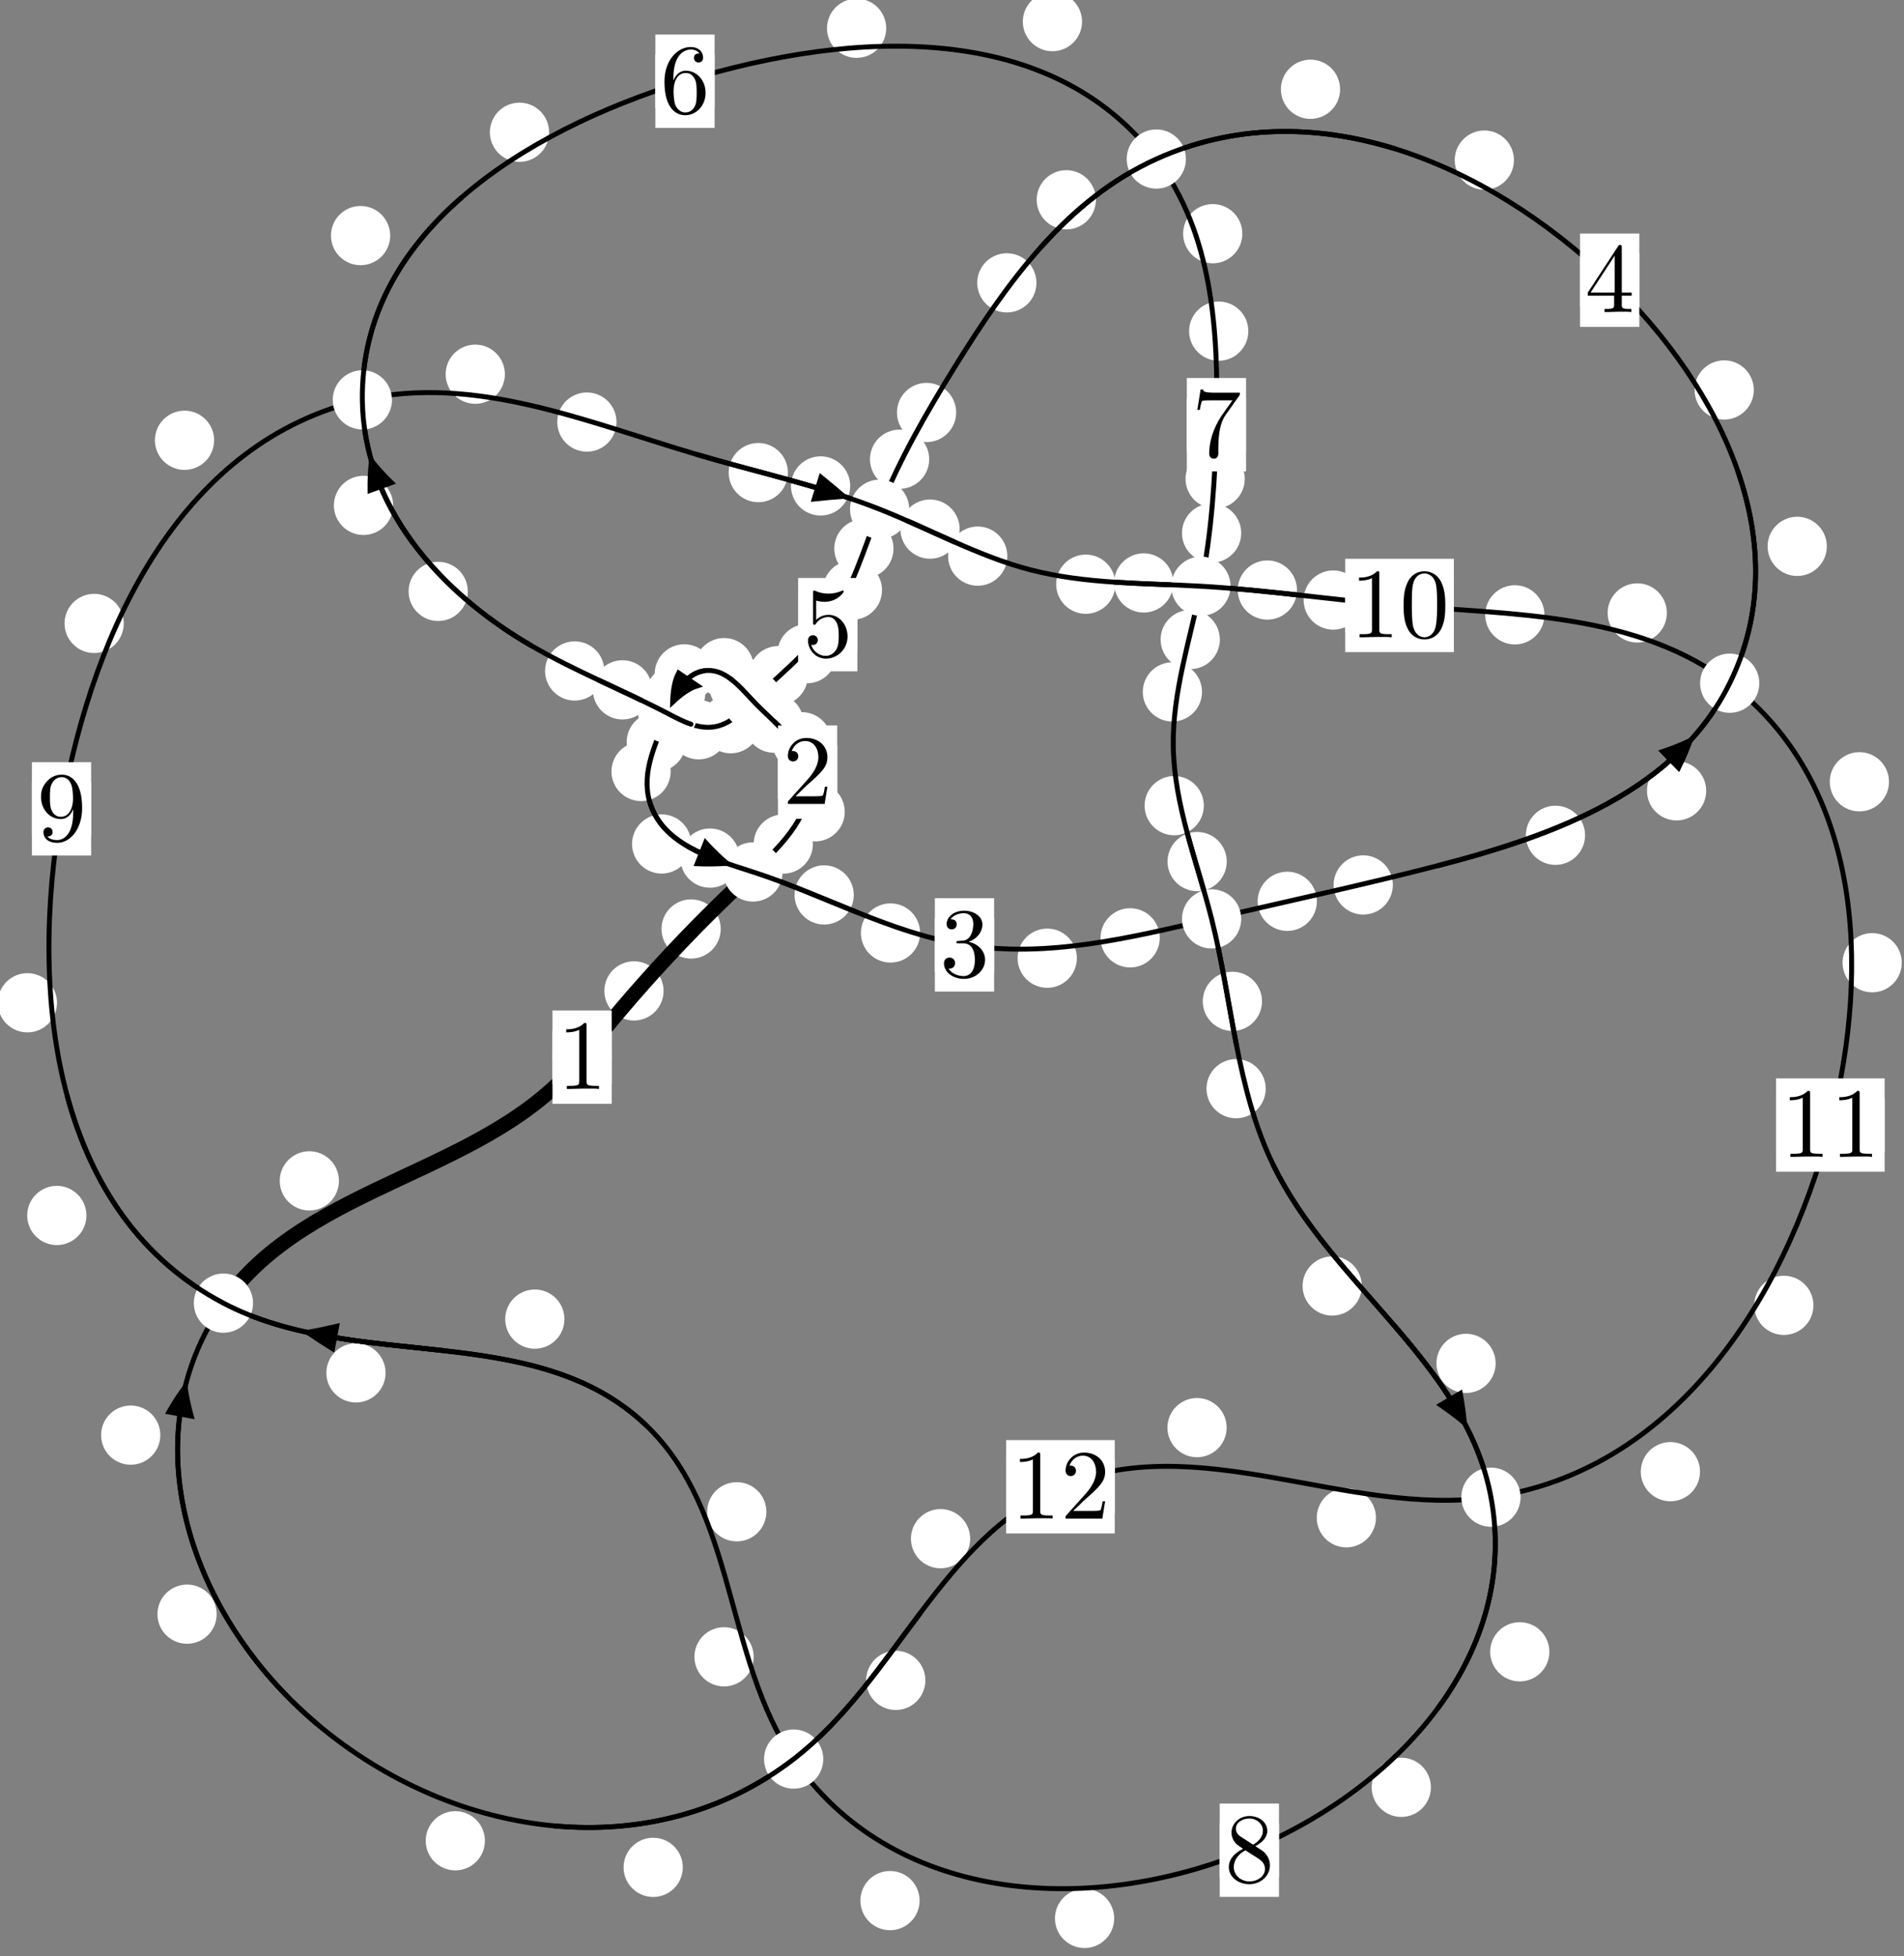 <?xml version="1.0"?>
<!-- Created by MetaPost 1.999 on 2021.07.06:0017 -->
<svg version="1.1" xmlns="http://www.w3.org/2000/svg" xmlns:xlink="http://www.w3.org/1999/xlink" width="192.173" height="197.401" viewBox="0 0 192.173 197.401">
<rect x="0" y="0" width="192.173" height="197.401" fill="#808080" stroke="none"/>
<!-- Original BoundingBox: -76.224594 -108.595947 115.948547 88.805145 -->
  <defs>
    <g transform="scale(0.01,0.01)" id="GLYPHcmr10_48">
      <path style="fill-rule: evenodd;" d="M460 -320C460 -400,455 -480,420 -554C374 -650,292 -666,250 -666C190 -666,117 -640,76 -547C44 -478,39 -400,39 -320C39 -245,43 -155,84 -79C127 2,200 22,249 22C303 22,379 1,423 -94C455 -163,460 -241,460 -320M249 -0C210 -0,151 -25,133 -121C122 -181,122 -273,122 -332C122 -396,122 -462,130 -516C149 -635,224 -644,249 -644C282 -644,348 -626,367 -527C377 -471,377 -395,377 -332C377 -257,377 -189,366 -125C351 -30,294 -0,249 -0"></path>
    </g>
    <g transform="scale(0.01,0.01)" id="GLYPHcmr10_49">
      <path style="fill-rule: evenodd;" d="M294 -640C294 -664,294 -666,271 -666C209 -602,121 -602,89 -602L89 -571C109 -571,168 -571,220 -597L220 -79C220 -43,217 -31,127 -31L95 -31L95 -0L257 -0L130 -3L217 -3L257 -3L297 -3L384 -3L419 -0L419 -31L387 -31C297 -31,294 -42,294 -79"></path>
    </g>
    <g transform="scale(0.01,0.01)" id="GLYPHcmr10_50">
      <path style="fill-rule: evenodd;" d="M127 -77L233 -180C389 -318,449 -372,449 -472C449 -586,359 -666,237 -666C124 -666,50 -574,50 -485C50 -429,100 -429,103 -429C120 -429,155 -441,155 -482C155 -508,137 -534,102 -534C94 -534,92 -534,89 -533C112 -598,166 -635,224 -635C315 -635,358 -554,358 -472C358 -392,308 -313,253 -251L61 -37C50 -26,50 -24,50 -0L421 -0L449 -174L424 -174C419 -144,412 -100,402 -85C395 -77,329 -77,307 -77"></path>
    </g>
    <g transform="scale(0.01,0.01)" id="GLYPHcmr10_51">
      <path style="fill-rule: evenodd;" d="M290 -352C372 -379,430 -449,430 -528C430 -610,342 -666,246 -666C145 -666,69 -606,69 -530C69 -497,91 -478,120 -478C151 -478,171 -500,171 -529C171 -579,124 -579,109 -579C140 -628,206 -641,242 -641C283 -641,338 -619,338 -529C338 -517,336 -459,310 -415C280 -367,246 -364,221 -363C213 -362,189 -360,182 -360C174 -359,167 -358,167 -348C167 -337,174 -337,191 -337L235 -337C317 -337,354 -269,354 -171C354 -35,285 -6,241 -6C198 -6,123 -23,88 -82C123 -77,154 -99,154 -137C154 -173,127 -193,98 -193C74 -193,42 -179,42 -135C42 -44,135 22,244 22C366 22,457 -69,457 -171C457 -253,394 -331,290 -352"></path>
    </g>
    <g transform="scale(0.01,0.01)" id="GLYPHcmr10_52">
      <path style="fill-rule: evenodd;" d="M294 -165L294 -78C294 -42,292 -31,218 -31L197 -31L197 -0L332 -0L238 -3L290 -3L332 -3L374 -3L427 -3L468 -0L468 -31L447 -31C373 -31,371 -42,371 -78L371 -165L471 -165L471 -196L371 -196L371 -651C371 -671,371 -677,355 -677C346 -677,343 -677,335 -665L28 -196L28 -165M300 -196L56 -196L300 -569"></path>
    </g>
    <g transform="scale(0.01,0.01)" id="GLYPHcmr10_53">
      <path style="fill-rule: evenodd;" d="M449 -201C449 -320,367 -420,259 -420C211 -420,168 -404,132 -369L132 -564C152 -558,185 -551,217 -551C340 -551,410 -642,410 -655C410 -661,407 -666,400 -666C399 -666,397 -666,392 -663C372 -654,323 -634,256 -634C216 -634,170 -641,123 -662C115 -665,113 -665,111 -665C101 -665,101 -657,101 -641L101 -345C101 -327,101 -319,115 -319C122 -319,124 -322,128 -328C139 -344,176 -398,257 -398C309 -398,334 -352,342 -334C358 -297,360 -258,360 -208C360 -173,360 -113,336 -71C312 -32,275 -6,229 -6C156 -6,99 -59,82 -118C85 -117,88 -116,99 -116C132 -116,149 -141,149 -165C149 -189,132 -214,99 -214C85 -214,50 -207,50 -161C50 -75,119 22,231 22C347 22,449 -74,449 -201"></path>
    </g>
    <g transform="scale(0.01,0.01)" id="GLYPHcmr10_54">
      <path style="fill-rule: evenodd;" d="M132 -328L132 -352C132 -605,256 -641,307 -641C331 -641,373 -635,395 -601C380 -601,340 -601,340 -556C340 -525,364 -510,386 -510C402 -510,432 -519,432 -558C432 -618,388 -666,305 -666C177 -666,42 -537,42 -316C42 -49,158 22,251 22C362 22,457 -72,457 -204C457 -331,368 -427,257 -427C189 -427,152 -376,132 -328M251 -6C188 -6,158 -66,152 -81C134 -128,134 -208,134 -226C134 -304,166 -404,256 -404C272 -404,318 -404,349 -342C367 -305,367 -254,367 -205C367 -157,367 -107,350 -71C320 -11,274 -6,251 -6"></path>
    </g>
    <g transform="scale(0.01,0.01)" id="GLYPHcmr10_55">
      <path style="fill-rule: evenodd;" d="M476 -609C485 -621,485 -623,485 -644L242 -644C120 -644,118 -657,114 -676L89 -676L56 -470L81 -470C84 -486,93 -549,106 -561C113 -567,191 -567,204 -567L411 -567C400 -551,321 -442,299 -409C209 -274,176 -135,176 -33C176 -23,176 22,222 22C268 22,268 -23,268 -33L268 -84C268 -139,271 -194,279 -248C283 -271,297 -357,341 -419"></path>
    </g>
    <g transform="scale(0.01,0.01)" id="GLYPHcmr10_56">
      <path style="fill-rule: evenodd;" d="M163 -457C117 -487,113 -521,113 -538C113 -599,178 -641,249 -641C322 -641,386 -589,386 -517C386 -460,347 -412,287 -377M309 -362C381 -399,430 -451,430 -517C430 -609,341 -666,250 -666C150 -666,69 -592,69 -499C69 -481,71 -436,113 -389C124 -377,161 -352,186 -335C128 -306,42 -250,42 -151C42 -45,144 22,249 22C362 22,457 -61,457 -168C457 -204,446 -249,408 -291C389 -312,373 -322,309 -362M209 -320L332 -242C360 -223,407 -193,407 -132C407 -58,332 -6,250 -6C164 -6,92 -68,92 -151C92 -209,124 -273,209 -320"></path>
    </g>
    <g transform="scale(0.01,0.01)" id="GLYPHcmr10_57">
      <path style="fill-rule: evenodd;" d="M367 -318L367 -286C367 -52,263 -6,205 -6C188 -6,134 -8,107 -42C151 -42,159 -71,159 -88C159 -119,135 -134,113 -134C97 -134,67 -125,67 -86C67 -19,121 22,206 22C335 22,457 -114,457 -329C457 -598,342 -666,253 -666C198 -666,149 -648,106 -603C65 -558,42 -516,42 -441C42 -316,130 -218,242 -218C303 -218,344 -260,367 -318M243 -241C227 -241,181 -241,150 -304C132 -341,132 -391,132 -440C132 -494,132 -541,153 -578C180 -628,218 -641,253 -641C299 -641,332 -607,349 -562C361 -530,365 -467,365 -421C365 -338,331 -241,243 -241"></path>
    </g>
  </defs>
  <path d="M66.976 100.002C66.976 99.209,66.661 98.449,66.1 97.889C65.54 97.328,64.78 97.013,63.987 97.013C63.194 97.013,62.434 97.328,61.874 97.889C61.313 98.449,60.998 99.209,60.998 100.002C60.998 100.795,61.313 101.555,61.874 102.115C62.434 102.676,63.194 102.991,63.987 102.991C64.78 102.991,65.54 102.676,66.1 102.115C66.661 101.555,66.976 100.795,66.976 100.002Z" style="fill: rgb(100%,100%,100%);stroke: none;"></path>
  <path d="M61.742 106.688C61.742 105.895,61.427 105.135,60.867 104.575C60.306 104.014,59.546 103.699,58.754 103.699C57.961 103.699,57.201 104.014,56.64 104.575C56.08 105.135,55.765 105.895,55.765 106.688C55.765 107.481,56.08 108.241,56.64 108.801C57.201 109.362,57.961 109.677,58.754 109.677C59.546 109.677,60.306 109.362,60.867 108.801C61.427 108.241,61.742 107.481,61.742 106.688Z" style="fill: rgb(100%,100%,100%);stroke: none;"></path>
  <path d="M82.047 85.183C82.047 84.39,81.732 83.63,81.172 83.069C80.611 82.509,79.851 82.194,79.059 82.194C78.266 82.194,77.506 82.509,76.945 83.069C76.385 83.63,76.07 84.39,76.07 85.183C76.07 85.975,76.385 86.736,76.945 87.296C77.506 87.857,78.266 88.171,79.059 88.171C79.851 88.171,80.611 87.857,81.172 87.296C81.732 86.736,82.047 85.975,82.047 85.183Z" style="fill: rgb(100%,100%,100%);stroke: none;"></path>
  <path d="M72.744 93.752C72.744 92.96,72.429 92.199,71.868 91.639C71.308 91.079,70.548 90.764,69.755 90.764C68.962 90.764,68.202 91.079,67.642 91.639C67.081 92.199,66.766 92.96,66.766 93.752C66.766 94.545,67.081 95.305,67.642 95.866C68.202 96.426,68.962 96.741,69.755 96.741C70.548 96.741,71.308 96.426,71.868 95.866C72.429 95.305,72.744 94.545,72.744 93.752Z" style="fill: rgb(100%,100%,100%);stroke: none;"></path>
  <path d="M83.918 74.858C83.918 74.065,83.603 73.305,83.043 72.744C82.482 72.184,81.722 71.869,80.929 71.869C80.137 71.869,79.377 72.184,78.816 72.744C78.256 73.305,77.941 74.065,77.941 74.858C77.941 75.65,78.256 76.411,78.816 76.971C79.377 77.532,80.137 77.846,80.929 77.846C81.722 77.846,82.482 77.532,83.043 76.971C83.603 76.411,83.918 75.65,83.918 74.858Z" style="fill: rgb(100%,100%,100%);stroke: none;"></path>
  <path d="M85.261 81.927C85.261 81.134,84.946 80.374,84.386 79.814C83.825 79.253,83.065 78.938,82.272 78.938C81.48 78.938,80.72 79.253,80.159 79.814C79.599 80.374,79.284 81.134,79.284 81.927C79.284 82.72,79.599 83.48,80.159 84.04C80.72 84.601,81.48 84.916,82.272 84.916C83.065 84.916,83.825 84.601,84.386 84.04C84.946 83.48,85.261 82.72,85.261 81.927Z" style="fill: rgb(100%,100%,100%);stroke: none;"></path>
  <path d="M77.557 69.199C77.557 68.406,77.243 67.646,76.682 67.086C76.122 66.525,75.361 66.21,74.569 66.21C73.776 66.21,73.016 66.525,72.455 67.086C71.895 67.646,71.58 68.406,71.58 69.199C71.58 69.992,71.895 70.752,72.455 71.312C73.016 71.873,73.776 72.188,74.569 72.188C75.361 72.188,76.122 71.873,76.682 71.312C77.243 70.752,77.557 69.992,77.557 69.199Z" style="fill: rgb(100%,100%,100%);stroke: none;"></path>
  <path d="M81.11 72.98C81.11 72.187,80.795 71.427,80.235 70.867C79.674 70.306,78.914 69.991,78.122 69.991C77.329 69.991,76.569 70.306,76.008 70.867C75.448 71.427,75.133 72.187,75.133 72.98C75.133 73.773,75.448 74.533,76.008 75.093C76.569 75.654,77.329 75.969,78.122 75.969C78.914 75.969,79.674 75.654,80.235 75.093C80.795 74.533,81.11 73.773,81.11 72.98Z" style="fill: rgb(100%,100%,100%);stroke: none;"></path>
  <path d="M72.056 68.007C72.056 67.215,71.742 66.454,71.181 65.894C70.621 65.333,69.86 65.018,69.068 65.018C68.275 65.018,67.515 65.333,66.954 65.894C66.394 66.454,66.079 67.215,66.079 68.007C66.079 68.8,66.394 69.56,66.954 70.121C67.515 70.681,68.275 70.996,69.068 70.996C69.86 70.996,70.621 70.681,71.181 70.121C71.742 69.56,72.056 68.8,72.056 68.007Z" style="fill: rgb(100%,100%,100%);stroke: none;"></path>
  <path d="M76.075 67.379C76.075 66.586,75.76 65.826,75.2 65.266C74.639 64.705,73.879 64.39,73.087 64.39C72.294 64.39,71.534 64.705,70.973 65.266C70.413 65.826,70.098 66.586,70.098 67.379C70.098 68.172,70.413 68.932,70.973 69.492C71.534 70.053,72.294 70.368,73.087 70.368C73.879 70.368,74.639 70.053,75.2 69.492C75.76 68.932,76.075 68.172,76.075 67.379Z" style="fill: rgb(100%,100%,100%);stroke: none;"></path>
  <path d="M69.227 74.892C69.227 74.099,68.912 73.339,68.352 72.779C67.791 72.218,67.031 71.903,66.238 71.903C65.446 71.903,64.686 72.218,64.125 72.779C63.565 73.339,63.25 74.099,63.25 74.892C63.25 75.685,63.565 76.445,64.125 77.005C64.686 77.566,65.446 77.881,66.238 77.881C67.031 77.881,67.791 77.566,68.352 77.005C68.912 76.445,69.227 75.685,69.227 74.892Z" style="fill: rgb(100%,100%,100%);stroke: none;"></path>
  <path d="M71.165 70.104C71.165 69.311,70.85 68.551,70.289 67.991C69.729 67.43,68.969 67.115,68.176 67.115C67.383 67.115,66.623 67.43,66.063 67.991C65.502 68.551,65.187 69.311,65.187 70.104C65.187 70.897,65.502 71.657,66.063 72.217C66.623 72.778,67.383 73.093,68.176 73.093C68.969 73.093,69.729 72.778,70.289 72.217C70.85 71.657,71.165 70.897,71.165 70.104Z" style="fill: rgb(100%,100%,100%);stroke: none;"></path>
  <path d="M69.77 85.175C69.77 84.383,69.455 83.623,68.894 83.062C68.334 82.502,67.574 82.187,66.781 82.187C65.988 82.187,65.228 82.502,64.668 83.062C64.107 83.623,63.792 84.383,63.792 85.175C63.792 85.968,64.107 86.728,64.668 87.289C65.228 87.849,65.988 88.164,66.781 88.164C67.574 88.164,68.334 87.849,68.894 87.289C69.455 86.728,69.77 85.968,69.77 85.175Z" style="fill: rgb(100%,100%,100%);stroke: none;"></path>
  <path d="M67.692 77.857C67.692 77.065,67.377 76.305,66.817 75.744C66.256 75.184,65.496 74.869,64.704 74.869C63.911 74.869,63.151 75.184,62.59 75.744C62.03 76.305,61.715 77.065,61.715 77.857C61.715 78.65,62.03 79.41,62.59 79.971C63.151 80.531,63.911 80.846,64.704 80.846C65.496 80.846,66.256 80.531,66.817 79.971C67.377 79.41,67.692 78.65,67.692 77.857Z" style="fill: rgb(100%,100%,100%);stroke: none;"></path>
  <path d="M86.172 90.317C86.172 89.524,85.857 88.764,85.297 88.204C84.736 87.643,83.976 87.328,83.183 87.328C82.391 87.328,81.63 87.643,81.07 88.204C80.51 88.764,80.195 89.524,80.195 90.317C80.195 91.11,80.51 91.87,81.07 92.43C81.63 92.991,82.391 93.306,83.183 93.306C83.976 93.306,84.736 92.991,85.297 92.43C85.857 91.87,86.172 91.11,86.172 90.317Z" style="fill: rgb(100%,100%,100%);stroke: none;"></path>
  <path d="M74.645 86.599C74.645 85.806,74.331 85.046,73.77 84.486C73.21 83.925,72.449 83.61,71.657 83.61C70.864 83.61,70.104 83.925,69.543 84.486C68.983 85.046,68.668 85.806,68.668 86.599C68.668 87.392,68.983 88.152,69.543 88.712C70.104 89.273,70.864 89.588,71.657 89.588C72.449 89.588,73.21 89.273,73.77 88.712C74.331 88.152,74.645 87.392,74.645 86.599Z" style="fill: rgb(100%,100%,100%);stroke: none;"></path>
  <path d="M108.686 96.703C108.686 95.91,108.371 95.15,107.811 94.59C107.25 94.029,106.49 93.714,105.697 93.714C104.905 93.714,104.144 94.029,103.584 94.59C103.023 95.15,102.709 95.91,102.709 96.703C102.709 97.496,103.023 98.256,103.584 98.816C104.144 99.377,104.905 99.692,105.697 99.692C106.49 99.692,107.25 99.377,107.811 98.816C108.371 98.256,108.686 97.496,108.686 96.703Z" style="fill: rgb(100%,100%,100%);stroke: none;"></path>
  <path d="M92.869 94.157C92.869 93.365,92.554 92.605,91.994 92.044C91.433 91.484,90.673 91.169,89.881 91.169C89.088 91.169,88.328 91.484,87.767 92.044C87.207 92.605,86.892 93.365,86.892 94.157C86.892 94.95,87.207 95.71,87.767 96.271C88.328 96.831,89.088 97.146,89.881 97.146C90.673 97.146,91.433 96.831,91.994 96.271C92.554 95.71,92.869 94.95,92.869 94.157Z" style="fill: rgb(100%,100%,100%);stroke: none;"></path>
  <path d="M132.915 90.96C132.915 90.168,132.6 89.408,132.039 88.847C131.479 88.287,130.719 87.972,129.926 87.972C129.133 87.972,128.373 88.287,127.813 88.847C127.252 89.408,126.937 90.168,126.937 90.96C126.937 91.753,127.252 92.513,127.813 93.074C128.373 93.634,129.133 93.949,129.926 93.949C130.719 93.949,131.479 93.634,132.039 93.074C132.6 92.513,132.915 91.753,132.915 90.96Z" style="fill: rgb(100%,100%,100%);stroke: none;"></path>
  <path d="M117.056 94.646C117.056 93.853,116.741 93.093,116.18 92.533C115.62 91.972,114.86 91.657,114.067 91.657C113.274 91.657,112.514 91.972,111.954 92.533C111.393 93.093,111.078 93.853,111.078 94.646C111.078 95.439,111.393 96.199,111.954 96.759C112.514 97.32,113.274 97.635,114.067 97.635C114.86 97.635,115.62 97.32,116.18 96.759C116.741 96.199,117.056 95.439,117.056 94.646Z" style="fill: rgb(100%,100%,100%);stroke: none;"></path>
  <path d="M159.983 84.298C159.983 83.505,159.668 82.745,159.108 82.184C158.547 81.624,157.787 81.309,156.995 81.309C156.202 81.309,155.442 81.624,154.881 82.184C154.321 82.745,154.006 83.505,154.006 84.298C154.006 85.09,154.321 85.85,154.881 86.411C155.442 86.971,156.202 87.286,156.995 87.286C157.787 87.286,158.547 86.971,159.108 86.411C159.668 85.85,159.983 85.09,159.983 84.298Z" style="fill: rgb(100%,100%,100%);stroke: none;"></path>
  <path d="M140.582 89.309C140.582 88.516,140.267 87.756,139.707 87.195C139.146 86.635,138.386 86.32,137.593 86.32C136.801 86.32,136.041 86.635,135.48 87.195C134.92 87.756,134.605 88.516,134.605 89.309C134.605 90.101,134.92 90.862,135.48 91.422C136.041 91.983,136.801 92.298,137.593 92.298C138.386 92.298,139.146 91.983,139.707 91.422C140.267 90.862,140.582 90.101,140.582 89.309Z" style="fill: rgb(100%,100%,100%);stroke: none;"></path>
  <path d="M184.385 55.139C184.385 54.346,184.07 53.586,183.509 53.026C182.949 52.465,182.189 52.15,181.396 52.15C180.603 52.15,179.843 52.465,179.283 53.026C178.722 53.586,178.407 54.346,178.407 55.139C178.407 55.932,178.722 56.692,179.283 57.252C179.843 57.813,180.603 58.128,181.396 58.128C182.189 58.128,182.949 57.813,183.509 57.252C184.07 56.692,184.385 55.932,184.385 55.139Z" style="fill: rgb(100%,100%,100%);stroke: none;"></path>
  <path d="M172.209 79.81C172.209 79.017,171.894 78.257,171.334 77.697C170.773 77.136,170.013 76.821,169.221 76.821C168.428 76.821,167.668 77.136,167.107 77.697C166.547 78.257,166.232 79.017,166.232 79.81C166.232 80.603,166.547 81.363,167.107 81.923C167.668 82.484,168.428 82.799,169.221 82.799C170.013 82.799,170.773 82.484,171.334 81.923C171.894 81.363,172.209 80.603,172.209 79.81Z" style="fill: rgb(100%,100%,100%);stroke: none;"></path>
  <path d="M152.805 16.157C152.805 15.364,152.49 14.604,151.93 14.043C151.369 13.483,150.609 13.168,149.816 13.168C149.024 13.168,148.264 13.483,147.703 14.043C147.143 14.604,146.828 15.364,146.828 16.157C146.828 16.949,147.143 17.709,147.703 18.27C148.264 18.83,149.024 19.145,149.816 19.145C150.609 19.145,151.369 18.83,151.93 18.27C152.49 17.709,152.805 16.949,152.805 16.157Z" style="fill: rgb(100%,100%,100%);stroke: none;"></path>
  <path d="M177.013 39.355C177.013 38.562,176.698 37.802,176.138 37.242C175.577 36.681,174.817 36.366,174.025 36.366C173.232 36.366,172.472 36.681,171.911 37.242C171.351 37.802,171.036 38.562,171.036 39.355C171.036 40.148,171.351 40.908,171.911 41.468C172.472 42.029,173.232 42.344,174.025 42.344C174.817 42.344,175.577 42.029,176.138 41.468C176.698 40.908,177.013 40.148,177.013 39.355Z" style="fill: rgb(100%,100%,100%);stroke: none;"></path>
  <path d="M110.613 20.161C110.613 19.369,110.298 18.609,109.737 18.048C109.177 17.488,108.417 17.173,107.624 17.173C106.831 17.173,106.071 17.488,105.511 18.048C104.95 18.609,104.635 19.369,104.635 20.161C104.635 20.954,104.95 21.714,105.511 22.275C106.071 22.835,106.831 23.15,107.624 23.15C108.417 23.15,109.177 22.835,109.737 22.275C110.298 21.714,110.613 20.954,110.613 20.161Z" style="fill: rgb(100%,100%,100%);stroke: none;"></path>
  <path d="M135.258 9.008C135.258 8.215,134.943 7.455,134.383 6.894C133.823 6.334,133.062 6.019,132.27 6.019C131.477 6.019,130.717 6.334,130.156 6.894C129.596 7.455,129.281 8.215,129.281 9.008C129.281 9.8,129.596 10.56,130.156 11.121C130.717 11.681,131.477 11.996,132.27 11.996C133.062 11.996,133.823 11.681,134.383 11.121C134.943 10.56,135.258 9.8,135.258 9.008Z" style="fill: rgb(100%,100%,100%);stroke: none;"></path>
  <path d="M96.507 41.628C96.507 40.836,96.192 40.076,95.632 39.515C95.071 38.955,94.311 38.64,93.518 38.64C92.726 38.64,91.966 38.955,91.405 39.515C90.845 40.076,90.53 40.836,90.53 41.628C90.53 42.421,90.845 43.181,91.405 43.742C91.966 44.302,92.726 44.617,93.518 44.617C94.311 44.617,95.071 44.302,95.632 43.742C96.192 43.181,96.507 42.421,96.507 41.628Z" style="fill: rgb(100%,100%,100%);stroke: none;"></path>
  <path d="M104.611 28.545C104.611 27.753,104.296 26.992,103.736 26.432C103.176 25.872,102.415 25.557,101.623 25.557C100.83 25.557,100.07 25.872,99.509 26.432C98.949 26.992,98.634 27.753,98.634 28.545C98.634 29.338,98.949 30.098,99.509 30.659C100.07 31.219,100.83 31.534,101.623 31.534C102.415 31.534,103.176 31.219,103.736 30.659C104.296 30.098,104.611 29.338,104.611 28.545Z" style="fill: rgb(100%,100%,100%);stroke: none;"></path>
  <path d="M90.185 55.361C90.185 54.569,89.87 53.808,89.309 53.248C88.749 52.688,87.988 52.373,87.196 52.373C86.403 52.373,85.643 52.688,85.082 53.248C84.522 53.808,84.207 54.569,84.207 55.361C84.207 56.154,84.522 56.914,85.082 57.475C85.643 58.035,86.403 58.35,87.196 58.35C87.988 58.35,88.749 58.035,89.309 57.475C89.87 56.914,90.185 56.154,90.185 55.361Z" style="fill: rgb(100%,100%,100%);stroke: none;"></path>
  <path d="M93.784 46.345C93.784 45.553,93.469 44.793,92.909 44.232C92.348 43.672,91.588 43.357,90.795 43.357C90.003 43.357,89.242 43.672,88.682 44.232C88.121 44.793,87.807 45.553,87.807 46.345C87.807 47.138,88.121 47.898,88.682 48.459C89.242 49.019,90.003 49.334,90.795 49.334C91.588 49.334,92.348 49.019,92.909 48.459C93.469 47.898,93.784 47.138,93.784 46.345Z" style="fill: rgb(100%,100%,100%);stroke: none;"></path>
  <path d="M84.438 65.971C84.438 65.178,84.123 64.418,83.562 63.857C83.002 63.297,82.242 62.982,81.449 62.982C80.656 62.982,79.896 63.297,79.336 63.857C78.775 64.418,78.46 65.178,78.46 65.971C78.46 66.763,78.775 67.524,79.336 68.084C79.896 68.644,80.656 68.959,81.449 68.959C82.242 68.959,83.002 68.644,83.562 68.084C84.123 67.524,84.438 66.763,84.438 65.971Z" style="fill: rgb(100%,100%,100%);stroke: none;"></path>
  <path d="M89.024 59.556C89.024 58.763,88.71 58.003,88.149 57.442C87.589 56.882,86.828 56.567,86.036 56.567C85.243 56.567,84.483 56.882,83.922 57.442C83.362 58.003,83.047 58.763,83.047 59.556C83.047 60.348,83.362 61.109,83.922 61.669C84.483 62.229,85.243 62.544,86.036 62.544C86.828 62.544,87.589 62.229,88.149 61.669C88.71 61.109,89.024 60.348,89.024 59.556Z" style="fill: rgb(100%,100%,100%);stroke: none;"></path>
  <path d="M77.872 71.831C77.872 71.038,77.557 70.278,76.996 69.718C76.436 69.157,75.676 68.842,74.883 68.842C74.09 68.842,73.33 69.157,72.77 69.718C72.209 70.278,71.894 71.038,71.894 71.831C71.894 72.624,72.209 73.384,72.77 73.944C73.33 74.505,74.09 74.82,74.883 74.82C75.676 74.82,76.436 74.505,76.996 73.944C77.557 73.384,77.872 72.624,77.872 71.831Z" style="fill: rgb(100%,100%,100%);stroke: none;"></path>
  <path d="M81.542 68.188C81.542 67.395,81.227 66.635,80.667 66.075C80.106 65.514,79.346 65.199,78.553 65.199C77.761 65.199,77.001 65.514,76.44 66.075C75.88 66.635,75.565 67.395,75.565 68.188C75.565 68.981,75.88 69.741,76.44 70.301C77.001 70.862,77.761 71.177,78.553 71.177C79.346 71.177,80.106 70.862,80.667 70.301C81.227 69.741,81.542 68.981,81.542 68.188Z" style="fill: rgb(100%,100%,100%);stroke: none;"></path>
  <path d="M73.508 73.651C73.508 72.858,73.193 72.098,72.632 71.538C72.072 70.977,71.312 70.662,70.519 70.662C69.726 70.662,68.966 70.977,68.406 71.538C67.845 72.098,67.53 72.858,67.53 73.651C67.53 74.444,67.845 75.204,68.406 75.764C68.966 76.325,69.726 76.64,70.519 76.64C71.312 76.64,72.072 76.325,72.632 75.764C73.193 75.204,73.508 74.444,73.508 73.651Z" style="fill: rgb(100%,100%,100%);stroke: none;"></path>
  <path d="M76.741 73.038C76.741 72.246,76.426 71.485,75.866 70.925C75.305 70.364,74.545 70.049,73.752 70.049C72.96 70.049,72.199 70.364,71.639 70.925C71.078 71.485,70.764 72.246,70.764 73.038C70.764 73.831,71.078 74.591,71.639 75.152C72.199 75.712,72.96 76.027,73.752 76.027C74.545 76.027,75.305 75.712,75.866 75.152C76.426 74.591,76.741 73.831,76.741 73.038Z" style="fill: rgb(100%,100%,100%);stroke: none;"></path>
  <path d="M65.816 69.62C65.816 68.828,65.502 68.067,64.941 67.507C64.381 66.946,63.62 66.632,62.828 66.632C62.035 66.632,61.275 66.946,60.714 67.507C60.154 68.067,59.839 68.828,59.839 69.62C59.839 70.413,60.154 71.173,60.714 71.734C61.275 72.294,62.035 72.609,62.828 72.609C63.62 72.609,64.381 72.294,64.941 71.734C65.502 71.173,65.816 70.413,65.816 69.62Z" style="fill: rgb(100%,100%,100%);stroke: none;"></path>
  <path d="M71.911 72.799C71.911 72.007,71.596 71.247,71.036 70.686C70.476 70.126,69.715 69.811,68.923 69.811C68.13 69.811,67.37 70.126,66.809 70.686C66.249 71.247,65.934 72.007,65.934 72.799C65.934 73.592,66.249 74.352,66.809 74.913C67.37 75.473,68.13 75.788,68.923 75.788C69.715 75.788,70.476 75.473,71.036 74.913C71.596 74.352,71.911 73.592,71.911 72.799Z" style="fill: rgb(100%,100%,100%);stroke: none;"></path>
  <path d="M47.217 59.684C47.217 58.892,46.903 58.132,46.342 57.571C45.782 57.011,45.021 56.696,44.229 56.696C43.436 56.696,42.676 57.011,42.115 57.571C41.555 58.132,41.24 58.892,41.24 59.684C41.24 60.477,41.555 61.237,42.115 61.798C42.676 62.358,43.436 62.673,44.229 62.673C45.021 62.673,45.782 62.358,46.342 61.798C46.903 61.237,47.217 60.477,47.217 59.684Z" style="fill: rgb(100%,100%,100%);stroke: none;"></path>
  <path d="M60.994 67.715C60.994 66.922,60.679 66.162,60.118 65.601C59.558 65.041,58.798 64.726,58.005 64.726C57.212 64.726,56.452 65.041,55.892 65.601C55.331 66.162,55.016 66.922,55.016 67.715C55.016 68.507,55.331 69.268,55.892 69.828C56.452 70.389,57.212 70.703,58.005 70.703C58.798 70.703,59.558 70.389,60.118 69.828C60.679 69.268,60.994 68.507,60.994 67.715Z" style="fill: rgb(100%,100%,100%);stroke: none;"></path>
  <path d="M39.381 23.776C39.381 22.983,39.066 22.223,38.506 21.663C37.946 21.102,37.185 20.787,36.393 20.787C35.6 20.787,34.84 21.102,34.279 21.663C33.719 22.223,33.404 22.983,33.404 23.776C33.404 24.569,33.719 25.329,34.279 25.889C34.84 26.45,35.6 26.765,36.393 26.765C37.185 26.765,37.946 26.45,38.506 25.889C39.066 25.329,39.381 24.569,39.381 23.776Z" style="fill: rgb(100%,100%,100%);stroke: none;"></path>
  <path d="M39.677 51.005C39.677 50.212,39.362 49.452,38.801 48.891C38.241 48.331,37.481 48.016,36.688 48.016C35.895 48.016,35.135 48.331,34.575 48.891C34.014 49.452,33.699 50.212,33.699 51.005C33.699 51.797,34.014 52.557,34.575 53.118C35.135 53.678,35.895 53.993,36.688 53.993C37.481 53.993,38.241 53.678,38.801 53.118C39.362 52.557,39.677 51.797,39.677 51.005Z" style="fill: rgb(100%,100%,100%);stroke: none;"></path>
  <path d="M89.447 2.854C89.447 2.061,89.132 1.301,88.572 0.74C88.011 0.18,87.251 -0.135,86.459 -0.135C85.666 -0.135,84.906 0.18,84.345 0.74C83.785 1.301,83.47 2.061,83.47 2.854C83.47 3.646,83.785 4.406,84.345 4.967C84.906 5.527,85.666 5.842,86.459 5.842C87.251 5.842,88.011 5.527,88.572 4.967C89.132 4.406,89.447 3.646,89.447 2.854Z" style="fill: rgb(100%,100%,100%);stroke: none;"></path>
  <path d="M55.421 13.349C55.421 12.557,55.106 11.796,54.545 11.236C53.985 10.675,53.225 10.36,52.432 10.36C51.639 10.36,50.879 10.675,50.319 11.236C49.758 11.796,49.443 12.557,49.443 13.349C49.443 14.142,49.758 14.902,50.319 15.463C50.879 16.023,51.639 16.338,52.432 16.338C53.225 16.338,53.985 16.023,54.545 15.463C55.106 14.902,55.421 14.142,55.421 13.349Z" style="fill: rgb(100%,100%,100%);stroke: none;"></path>
  <path d="M125.392 23.584C125.392 22.791,125.077 22.031,124.516 21.47C123.956 20.91,123.196 20.595,122.403 20.595C121.61 20.595,120.85 20.91,120.29 21.47C119.729 22.031,119.414 22.791,119.414 23.584C119.414 24.376,119.729 25.137,120.29 25.697C120.85 26.258,121.61 26.573,122.403 26.573C123.196 26.573,123.956 26.258,124.516 25.697C125.077 25.137,125.392 24.376,125.392 23.584Z" style="fill: rgb(100%,100%,100%);stroke: none;"></path>
  <path d="M109.212 2.184C109.212 1.391,108.897 0.631,108.337 0.07C107.776 -0.49,107.016 -0.805,106.224 -0.805C105.431 -0.805,104.671 -0.49,104.11 0.07C103.55 0.631,103.235 1.391,103.235 2.184C103.235 2.976,103.55 3.736,104.11 4.297C104.671 4.857,105.431 5.172,106.224 5.172C107.016 5.172,107.776 4.857,108.337 4.297C108.897 3.736,109.212 2.976,109.212 2.184Z" style="fill: rgb(100%,100%,100%);stroke: none;"></path>
  <path d="M125.635 48.328C125.635 47.535,125.32 46.775,124.76 46.214C124.199 45.654,123.439 45.339,122.646 45.339C121.854 45.339,121.093 45.654,120.533 46.214C119.972 46.775,119.658 47.535,119.658 48.328C119.658 49.12,119.972 49.881,120.533 50.441C121.093 51.002,121.854 51.316,122.646 51.316C123.439 51.316,124.199 51.002,124.76 50.441C125.32 49.881,125.635 49.12,125.635 48.328Z" style="fill: rgb(100%,100%,100%);stroke: none;"></path>
  <path d="M125.995 33.419C125.995 32.626,125.68 31.866,125.12 31.306C124.559 30.745,123.799 30.43,123.006 30.43C122.214 30.43,121.454 30.745,120.893 31.306C120.333 31.866,120.018 32.626,120.018 33.419C120.018 34.212,120.333 34.972,120.893 35.532C121.454 36.093,122.214 36.408,123.006 36.408C123.799 36.408,124.559 36.093,125.12 35.532C125.68 34.972,125.995 34.212,125.995 33.419Z" style="fill: rgb(100%,100%,100%);stroke: none;"></path>
  <path d="M123.121 64.541C123.121 63.748,122.806 62.988,122.245 62.428C121.685 61.867,120.925 61.552,120.132 61.552C119.339 61.552,118.579 61.867,118.019 62.428C117.458 62.988,117.143 63.748,117.143 64.541C117.143 65.334,117.458 66.094,118.019 66.654C118.579 67.215,119.339 67.53,120.132 67.53C120.925 67.53,121.685 67.215,122.245 66.654C122.806 66.094,123.121 65.334,123.121 64.541Z" style="fill: rgb(100%,100%,100%);stroke: none;"></path>
  <path d="M125.277 53.799C125.277 53.006,124.962 52.246,124.401 51.685C123.841 51.125,123.081 50.81,122.288 50.81C121.495 50.81,120.735 51.125,120.175 51.685C119.614 52.246,119.299 53.006,119.299 53.799C119.299 54.591,119.614 55.351,120.175 55.912C120.735 56.472,121.495 56.787,122.288 56.787C123.081 56.787,123.841 56.472,124.401 55.912C124.962 55.351,125.277 54.591,125.277 53.799Z" style="fill: rgb(100%,100%,100%);stroke: none;"></path>
  <path d="M121.502 81.307C121.502 80.514,121.187 79.754,120.627 79.194C120.066 78.633,119.306 78.318,118.513 78.318C117.721 78.318,116.961 78.633,116.4 79.194C115.84 79.754,115.525 80.514,115.525 81.307C115.525 82.1,115.84 82.86,116.4 83.42C116.961 83.981,117.721 84.296,118.513 84.296C119.306 84.296,120.066 83.981,120.627 83.42C121.187 82.86,121.502 82.1,121.502 81.307Z" style="fill: rgb(100%,100%,100%);stroke: none;"></path>
  <path d="M121.32 69.828C121.32 69.035,121.005 68.275,120.445 67.714C119.884 67.154,119.124 66.839,118.332 66.839C117.539 66.839,116.779 67.154,116.218 67.714C115.658 68.275,115.343 69.035,115.343 69.828C115.343 70.62,115.658 71.381,116.218 71.941C116.779 72.502,117.539 72.817,118.332 72.817C119.124 72.817,119.884 72.502,120.445 71.941C121.005 71.381,121.32 70.62,121.32 69.828Z" style="fill: rgb(100%,100%,100%);stroke: none;"></path>
  <path d="M127.376 101.057C127.376 100.264,127.061 99.504,126.5 98.943C125.94 98.383,125.18 98.068,124.387 98.068C123.594 98.068,122.834 98.383,122.274 98.943C121.713 99.504,121.398 100.264,121.398 101.057C121.398 101.849,121.713 102.61,122.274 103.17C122.834 103.731,123.594 104.046,124.387 104.046C125.18 104.046,125.94 103.731,126.5 103.17C127.061 102.61,127.376 101.849,127.376 101.057Z" style="fill: rgb(100%,100%,100%);stroke: none;"></path>
  <path d="M123.817 86.947C123.817 86.154,123.502 85.394,122.941 84.834C122.381 84.273,121.621 83.958,120.828 83.958C120.035 83.958,119.275 84.273,118.715 84.834C118.154 85.394,117.839 86.154,117.839 86.947C117.839 87.74,118.154 88.5,118.715 89.06C119.275 89.621,120.035 89.936,120.828 89.936C121.621 89.936,122.381 89.621,122.941 89.06C123.502 88.5,123.817 87.74,123.817 86.947Z" style="fill: rgb(100%,100%,100%);stroke: none;"></path>
  <path d="M137.449 129.782C137.449 128.989,137.134 128.229,136.574 127.669C136.013 127.108,135.253 126.793,134.46 126.793C133.668 126.793,132.908 127.108,132.347 127.669C131.787 128.229,131.472 128.989,131.472 129.782C131.472 130.575,131.787 131.335,132.347 131.895C132.908 132.456,133.668 132.771,134.46 132.771C135.253 132.771,136.013 132.456,136.574 131.895C137.134 131.335,137.449 130.575,137.449 129.782Z" style="fill: rgb(100%,100%,100%);stroke: none;"></path>
  <path d="M127.749 109.87C127.749 109.078,127.434 108.318,126.874 107.757C126.313 107.197,125.553 106.882,124.76 106.882C123.968 106.882,123.207 107.197,122.647 107.757C122.087 108.318,121.772 109.078,121.772 109.87C121.772 110.663,122.087 111.423,122.647 111.984C123.207 112.544,123.968 112.859,124.76 112.859C125.553 112.859,126.313 112.544,126.874 111.984C127.434 111.423,127.749 110.663,127.749 109.87Z" style="fill: rgb(100%,100%,100%);stroke: none;"></path>
  <path d="M156.381 166.701C156.381 165.908,156.066 165.148,155.505 164.587C154.945 164.027,154.185 163.712,153.392 163.712C152.599 163.712,151.839 164.027,151.279 164.587C150.718 165.148,150.403 165.908,150.403 166.701C150.403 167.493,150.718 168.253,151.279 168.814C151.839 169.374,152.599 169.689,153.392 169.689C154.185 169.689,154.945 169.374,155.505 168.814C156.066 168.253,156.381 167.493,156.381 166.701Z" style="fill: rgb(100%,100%,100%);stroke: none;"></path>
  <path d="M150.957 137.592C150.957 136.8,150.642 136.04,150.082 135.479C149.521 134.919,148.761 134.604,147.968 134.604C147.176 134.604,146.415 134.919,145.855 135.479C145.295 136.04,144.98 136.8,144.98 137.592C144.98 138.385,145.295 139.145,145.855 139.706C146.415 140.266,147.176 140.581,147.968 140.581C148.761 140.581,149.521 140.266,150.082 139.706C150.642 139.145,150.957 138.385,150.957 137.592Z" style="fill: rgb(100%,100%,100%);stroke: none;"></path>
  <path d="M112.456 193.607C112.456 192.815,112.141 192.054,111.58 191.494C111.02 190.933,110.26 190.618,109.467 190.618C108.674 190.618,107.914 190.933,107.353 191.494C106.793 192.054,106.478 192.815,106.478 193.607C106.478 194.4,106.793 195.16,107.353 195.721C107.914 196.281,108.674 196.596,109.467 196.596C110.26 196.596,111.02 196.281,111.58 195.721C112.141 195.16,112.456 194.4,112.456 193.607Z" style="fill: rgb(100%,100%,100%);stroke: none;"></path>
  <path d="M144.422 180.377C144.422 179.585,144.107 178.824,143.546 178.264C142.986 177.703,142.226 177.389,141.433 177.389C140.64 177.389,139.88 177.703,139.32 178.264C138.759 178.824,138.444 179.585,138.444 180.377C138.444 181.17,138.759 181.93,139.32 182.491C139.88 183.051,140.64 183.366,141.433 183.366C142.226 183.366,142.986 183.051,143.546 182.491C144.107 181.93,144.422 181.17,144.422 180.377Z" style="fill: rgb(100%,100%,100%);stroke: none;"></path>
  <path d="M76.067 167.208C76.067 166.415,75.752 165.655,75.191 165.094C74.631 164.534,73.871 164.219,73.078 164.219C72.285 164.219,71.525 164.534,70.965 165.094C70.404 165.655,70.089 166.415,70.089 167.208C70.089 168,70.404 168.761,70.965 169.321C71.525 169.881,72.285 170.196,73.078 170.196C73.871 170.196,74.631 169.881,75.191 169.321C75.752 168.761,76.067 168,76.067 167.208Z" style="fill: rgb(100%,100%,100%);stroke: none;"></path>
  <path d="M92.817 191.809C92.817 191.016,92.502 190.256,91.942 189.696C91.381 189.135,90.621 188.82,89.829 188.82C89.036 188.82,88.276 189.135,87.715 189.696C87.155 190.256,86.84 191.016,86.84 191.809C86.84 192.602,87.155 193.362,87.715 193.922C88.276 194.483,89.036 194.798,89.829 194.798C90.621 194.798,91.381 194.483,91.942 193.922C92.502 193.362,92.817 192.602,92.817 191.809Z" style="fill: rgb(100%,100%,100%);stroke: none;"></path>
  <path d="M56.969 133.126C56.969 132.333,56.654 131.573,56.094 131.013C55.533 130.452,54.773 130.137,53.981 130.137C53.188 130.137,52.428 130.452,51.867 131.013C51.307 131.573,50.992 132.333,50.992 133.126C50.992 133.919,51.307 134.679,51.867 135.239C52.428 135.8,53.188 136.115,53.981 136.115C54.773 136.115,55.533 135.8,56.094 135.239C56.654 134.679,56.969 133.919,56.969 133.126Z" style="fill: rgb(100%,100%,100%);stroke: none;"></path>
  <path d="M77.352 152.569C77.352 151.777,77.037 151.016,76.476 150.456C75.916 149.895,75.156 149.581,74.363 149.581C73.57 149.581,72.81 149.895,72.25 150.456C71.689 151.016,71.374 151.777,71.374 152.569C71.374 153.362,71.689 154.122,72.25 154.683C72.81 155.243,73.57 155.558,74.363 155.558C75.156 155.558,75.916 155.243,76.476 154.683C77.037 154.122,77.352 153.362,77.352 152.569Z" style="fill: rgb(100%,100%,100%);stroke: none;"></path>
  <path d="M8.723 122.665C8.723 121.872,8.408 121.112,7.848 120.552C7.287 119.991,6.527 119.676,5.735 119.676C4.942 119.676,4.182 119.991,3.621 120.552C3.061 121.112,2.746 121.872,2.746 122.665C2.746 123.458,3.061 124.218,3.621 124.778C4.182 125.339,4.942 125.654,5.735 125.654C6.527 125.654,7.287 125.339,7.848 124.778C8.408 124.218,8.723 123.458,8.723 122.665Z" style="fill: rgb(100%,100%,100%);stroke: none;"></path>
  <path d="M38.917 138.551C38.917 137.758,38.602 136.998,38.041 136.437C37.481 135.877,36.721 135.562,35.928 135.562C35.135 135.562,34.375 135.877,33.815 136.437C33.254 136.998,32.939 137.758,32.939 138.551C32.939 139.343,33.254 140.103,33.815 140.664C34.375 141.224,35.135 141.539,35.928 141.539C36.721 141.539,37.481 141.224,38.041 140.664C38.602 140.103,38.917 139.343,38.917 138.551Z" style="fill: rgb(100%,100%,100%);stroke: none;"></path>
  <path d="M12.492 62.918C12.492 62.125,12.177 61.365,11.617 60.804C11.056 60.244,10.296 59.929,9.503 59.929C8.711 59.929,7.951 60.244,7.39 60.804C6.83 61.365,6.515 62.125,6.515 62.918C6.515 63.71,6.83 64.47,7.39 65.031C7.951 65.591,8.711 65.906,9.503 65.906C10.296 65.906,11.056 65.591,11.617 65.031C12.177 64.47,12.492 63.71,12.492 62.918Z" style="fill: rgb(100%,100%,100%);stroke: none;"></path>
  <path d="M5.753 101.201C5.753 100.408,5.438 99.648,4.877 99.087C4.317 98.527,3.557 98.212,2.764 98.212C1.971 98.212,1.211 98.527,0.651 99.087C0.09 99.648,-0.225 100.408,-0.225 101.201C-0.225 101.993,0.09 102.753,0.651 103.314C1.211 103.874,1.971 104.189,2.764 104.189C3.557 104.189,4.317 103.874,4.877 103.314C5.438 102.753,5.753 101.993,5.753 101.201Z" style="fill: rgb(100%,100%,100%);stroke: none;"></path>
  <path d="M50.958 37.765C50.958 36.973,50.643 36.213,50.082 35.652C49.522 35.092,48.762 34.777,47.969 34.777C47.176 34.777,46.416 35.092,45.855 35.652C45.295 36.213,44.98 36.973,44.98 37.765C44.98 38.558,45.295 39.318,45.855 39.879C46.416 40.439,47.176 40.754,47.969 40.754C48.762 40.754,49.522 40.439,50.082 39.879C50.643 39.318,50.958 38.558,50.958 37.765Z" style="fill: rgb(100%,100%,100%);stroke: none;"></path>
  <path d="M21.613 44.433C21.613 43.64,21.298 42.88,20.738 42.32C20.177 41.759,19.417 41.444,18.624 41.444C17.832 41.444,17.072 41.759,16.511 42.32C15.951 42.88,15.636 43.64,15.636 44.433C15.636 45.226,15.951 45.986,16.511 46.546C17.072 47.107,17.832 47.422,18.624 47.422C19.417 47.422,20.177 47.107,20.738 46.546C21.298 45.986,21.613 45.226,21.613 44.433Z" style="fill: rgb(100%,100%,100%);stroke: none;"></path>
  <path d="M79.525 47.695C79.525 46.903,79.21 46.143,78.649 45.582C78.089 45.022,77.329 44.707,76.536 44.707C75.743 44.707,74.983 45.022,74.423 45.582C73.862 46.143,73.547 46.903,73.547 47.695C73.547 48.488,73.862 49.248,74.423 49.809C74.983 50.369,75.743 50.684,76.536 50.684C77.329 50.684,78.089 50.369,78.649 49.809C79.21 49.248,79.525 48.488,79.525 47.695Z" style="fill: rgb(100%,100%,100%);stroke: none;"></path>
  <path d="M62.225 42.594C62.225 41.802,61.91 41.041,61.349 40.481C60.789 39.921,60.029 39.606,59.236 39.606C58.443 39.606,57.683 39.921,57.123 40.481C56.562 41.041,56.247 41.802,56.247 42.594C56.247 43.387,56.562 44.147,57.123 44.708C57.683 45.268,58.443 45.583,59.236 45.583C60.029 45.583,60.789 45.268,61.349 44.708C61.91 44.147,62.225 43.387,62.225 42.594Z" style="fill: rgb(100%,100%,100%);stroke: none;"></path>
  <path d="M96.858 53.398C96.858 52.606,96.543 51.845,95.982 51.285C95.422 50.725,94.661 50.41,93.869 50.41C93.076 50.41,92.316 50.725,91.755 51.285C91.195 51.845,90.88 52.606,90.88 53.398C90.88 54.191,91.195 54.951,91.755 55.512C92.316 56.072,93.076 56.387,93.869 56.387C94.661 56.387,95.422 56.072,95.982 55.512C96.543 54.951,96.858 54.191,96.858 53.398Z" style="fill: rgb(100%,100%,100%);stroke: none;"></path>
  <path d="M85.812 49.041C85.812 48.248,85.497 47.488,84.937 46.928C84.376 46.367,83.616 46.052,82.823 46.052C82.031 46.052,81.27 46.367,80.71 46.928C80.149 47.488,79.834 48.248,79.834 49.041C79.834 49.834,80.149 50.594,80.71 51.154C81.27 51.715,82.031 52.03,82.823 52.03C83.616 52.03,84.376 51.715,84.937 51.154C85.497 50.594,85.812 49.834,85.812 49.041Z" style="fill: rgb(100%,100%,100%);stroke: none;"></path>
  <path d="M112.577 58.959C112.577 58.166,112.262 57.406,111.702 56.845C111.141 56.285,110.381 55.97,109.588 55.97C108.796 55.97,108.035 56.285,107.475 56.845C106.914 57.406,106.6 58.166,106.6 58.959C106.6 59.751,106.914 60.512,107.475 61.072C108.035 61.632,108.796 61.947,109.588 61.947C110.381 61.947,111.141 61.632,111.702 61.072C112.262 60.512,112.577 59.751,112.577 58.959Z" style="fill: rgb(100%,100%,100%);stroke: none;"></path>
  <path d="M101.671 56.125C101.671 55.333,101.356 54.573,100.796 54.012C100.235 53.452,99.475 53.137,98.683 53.137C97.89 53.137,97.13 53.452,96.569 54.012C96.009 54.573,95.694 55.333,95.694 56.125C95.694 56.918,96.009 57.678,96.569 58.239C97.13 58.799,97.89 59.114,98.683 59.114C99.475 59.114,100.235 58.799,100.796 58.239C101.356 57.678,101.671 56.918,101.671 56.125Z" style="fill: rgb(100%,100%,100%);stroke: none;"></path>
  <path d="M130.905 59.546C130.905 58.753,130.59 57.993,130.029 57.433C129.469 56.872,128.709 56.557,127.916 56.557C127.123 56.557,126.363 56.872,125.803 57.433C125.242 57.993,124.927 58.753,124.927 59.546C124.927 60.339,125.242 61.099,125.803 61.659C126.363 62.22,127.123 62.535,127.916 62.535C128.709 62.535,129.469 62.22,130.029 61.659C130.59 61.099,130.905 60.339,130.905 59.546Z" style="fill: rgb(100%,100%,100%);stroke: none;"></path>
  <path d="M118.424 58.831C118.424 58.038,118.109 57.278,117.549 56.718C116.989 56.157,116.228 55.842,115.436 55.842C114.643 55.842,113.883 56.157,113.322 56.718C112.762 57.278,112.447 58.038,112.447 58.831C112.447 59.624,112.762 60.384,113.322 60.944C113.883 61.505,114.643 61.82,115.436 61.82C116.228 61.82,116.989 61.505,117.549 60.944C118.109 60.384,118.424 59.624,118.424 58.831Z" style="fill: rgb(100%,100%,100%);stroke: none;"></path>
  <path d="M155.883 62.05C155.883 61.257,155.568 60.497,155.007 59.937C154.447 59.376,153.687 59.061,152.894 59.061C152.101 59.061,151.341 59.376,150.781 59.937C150.22 60.497,149.905 61.257,149.905 62.05C149.905 62.843,150.22 63.603,150.781 64.163C151.341 64.724,152.101 65.039,152.894 65.039C153.687 65.039,154.447 64.724,155.007 64.163C155.568 63.603,155.883 62.843,155.883 62.05Z" style="fill: rgb(100%,100%,100%);stroke: none;"></path>
  <path d="M137.555 60.557C137.555 59.765,137.24 59.004,136.679 58.444C136.119 57.883,135.359 57.569,134.566 57.569C133.773 57.569,133.013 57.883,132.453 58.444C131.892 59.004,131.577 59.765,131.577 60.557C131.577 61.35,131.892 62.11,132.453 62.671C133.013 63.231,133.773 63.546,134.566 63.546C135.359 63.546,136.119 63.231,136.679 62.671C137.24 62.11,137.555 61.35,137.555 60.557Z" style="fill: rgb(100%,100%,100%);stroke: none;"></path>
  <path d="M190.66 78.897C190.66 78.104,190.345 77.344,189.784 76.784C189.224 76.223,188.464 75.908,187.671 75.908C186.878 75.908,186.118 76.223,185.558 76.784C184.997 77.344,184.682 78.104,184.682 78.897C184.682 79.69,184.997 80.45,185.558 81.01C186.118 81.571,186.878 81.886,187.671 81.886C188.464 81.886,189.224 81.571,189.784 81.01C190.345 80.45,190.66 79.69,190.66 78.897Z" style="fill: rgb(100%,100%,100%);stroke: none;"></path>
  <path d="M168.239 61.859C168.239 61.066,167.924 60.306,167.363 59.746C166.803 59.185,166.042 58.87,165.25 58.87C164.457 58.87,163.697 59.185,163.136 59.746C162.576 60.306,162.261 61.066,162.261 61.859C162.261 62.652,162.576 63.412,163.136 63.973C163.697 64.533,164.457 64.848,165.25 64.848C166.042 64.848,166.803 64.533,167.363 63.973C167.924 63.412,168.239 62.652,168.239 61.859Z" style="fill: rgb(100%,100%,100%);stroke: none;"></path>
  <path d="M183.034 131.736C183.034 130.943,182.719 130.183,182.159 129.622C181.598 129.062,180.838 128.747,180.045 128.747C179.253 128.747,178.492 129.062,177.932 129.622C177.371 130.183,177.057 130.943,177.057 131.736C177.057 132.528,177.371 133.289,177.932 133.849C178.492 134.41,179.253 134.724,180.045 134.724C180.838 134.724,181.598 134.41,182.159 133.849C182.719 133.289,183.034 132.528,183.034 131.736Z" style="fill: rgb(100%,100%,100%);stroke: none;"></path>
  <path d="M191.949 97.159C191.949 96.366,191.634 95.606,191.073 95.045C190.513 94.485,189.753 94.17,188.96 94.17C188.167 94.17,187.407 94.485,186.846 95.045C186.286 95.606,185.971 96.366,185.971 97.159C185.971 97.951,186.286 98.712,186.846 99.272C187.407 99.833,188.167 100.147,188.96 100.147C189.753 100.147,190.513 99.833,191.073 99.272C191.634 98.712,191.949 97.951,191.949 97.159Z" style="fill: rgb(100%,100%,100%);stroke: none;"></path>
  <path d="M138.876 153.173C138.876 152.381,138.561 151.621,138.001 151.06C137.44 150.5,136.68 150.185,135.887 150.185C135.095 150.185,134.335 150.5,133.774 151.06C133.214 151.621,132.899 152.381,132.899 153.173C132.899 153.966,133.214 154.726,133.774 155.287C134.335 155.847,135.095 156.162,135.887 156.162C136.68 156.162,137.44 155.847,138.001 155.287C138.561 154.726,138.876 153.966,138.876 153.173Z" style="fill: rgb(100%,100%,100%);stroke: none;"></path>
  <path d="M171.584 148.522C171.584 147.73,171.269 146.969,170.709 146.409C170.148 145.849,169.388 145.534,168.595 145.534C167.803 145.534,167.042 145.849,166.482 146.409C165.922 146.969,165.607 147.73,165.607 148.522C165.607 149.315,165.922 150.075,166.482 150.636C167.042 151.196,167.803 151.511,168.595 151.511C169.388 151.511,170.148 151.196,170.709 150.636C171.269 150.075,171.584 149.315,171.584 148.522Z" style="fill: rgb(100%,100%,100%);stroke: none;"></path>
  <path d="M97.92 155.285C97.92 154.493,97.605 153.733,97.044 153.172C96.484 152.612,95.724 152.297,94.931 152.297C94.138 152.297,93.378 152.612,92.818 153.172C92.257 153.733,91.942 154.493,91.942 155.285C91.942 156.078,92.257 156.838,92.818 157.399C93.378 157.959,94.138 158.274,94.931 158.274C95.724 158.274,96.484 157.959,97.044 157.399C97.605 156.838,97.92 156.078,97.92 155.285Z" style="fill: rgb(100%,100%,100%);stroke: none;"></path>
  <path d="M123.806 144.076C123.806 143.283,123.491 142.523,122.931 141.963C122.37 141.402,121.61 141.087,120.817 141.087C120.025 141.087,119.265 141.402,118.704 141.963C118.144 142.523,117.829 143.283,117.829 144.076C117.829 144.869,118.144 145.629,118.704 146.189C119.265 146.75,120.025 147.065,120.817 147.065C121.61 147.065,122.37 146.75,122.931 146.189C123.491 145.629,123.806 144.869,123.806 144.076Z" style="fill: rgb(100%,100%,100%);stroke: none;"></path>
  <path d="M68.915 188.455C68.915 187.662,68.6 186.902,68.04 186.341C67.479 185.781,66.719 185.466,65.926 185.466C65.134 185.466,64.374 185.781,63.813 186.341C63.253 186.902,62.938 187.662,62.938 188.455C62.938 189.247,63.253 190.007,63.813 190.568C64.374 191.128,65.134 191.443,65.926 191.443C66.719 191.443,67.479 191.128,68.04 190.568C68.6 190.007,68.915 189.247,68.915 188.455Z" style="fill: rgb(100%,100%,100%);stroke: none;"></path>
  <path d="M93.399 169.585C93.399 168.792,93.084 168.032,92.524 167.471C91.963 166.911,91.203 166.596,90.41 166.596C89.618 166.596,88.857 166.911,88.297 167.471C87.736 168.032,87.422 168.792,87.422 169.585C87.422 170.377,87.736 171.138,88.297 171.698C88.857 172.259,89.618 172.574,90.41 172.574C91.203 172.574,91.963 172.259,92.524 171.698C93.084 171.138,93.399 170.377,93.399 169.585Z" style="fill: rgb(100%,100%,100%);stroke: none;"></path>
  <path d="M21.869 162.904C21.869 162.111,21.554 161.351,20.994 160.79C20.433 160.23,19.673 159.915,18.881 159.915C18.088 159.915,17.328 160.23,16.767 160.79C16.207 161.351,15.892 162.111,15.892 162.904C15.892 163.696,16.207 164.457,16.767 165.017C17.328 165.577,18.088 165.892,18.881 165.892C19.673 165.892,20.433 165.577,20.994 165.017C21.554 164.457,21.869 163.696,21.869 162.904Z" style="fill: rgb(100%,100%,100%);stroke: none;"></path>
  <path d="M48.944 185.772C48.944 184.98,48.629 184.22,48.069 183.659C47.509 183.099,46.748 182.784,45.956 182.784C45.163 182.784,44.403 183.099,43.842 183.659C43.282 184.22,42.967 184.98,42.967 185.772C42.967 186.565,43.282 187.325,43.842 187.886C44.403 188.446,45.163 188.761,45.956 188.761C46.748 188.761,47.509 188.446,48.069 187.886C48.629 187.325,48.944 186.565,48.944 185.772Z" style="fill: rgb(100%,100%,100%);stroke: none;"></path>
  <path d="M34.21 119.174C34.21 118.381,33.895 117.621,33.335 117.061C32.774 116.5,32.014 116.185,31.221 116.185C30.429 116.185,29.669 116.5,29.108 117.061C28.548 117.621,28.233 118.381,28.233 119.174C28.233 119.967,28.548 120.727,29.108 121.287C29.669 121.848,30.429 122.163,31.221 122.163C32.014 122.163,32.774 121.848,33.335 121.287C33.895 120.727,34.21 119.967,34.21 119.174Z" style="fill: rgb(100%,100%,100%);stroke: none;"></path>
  <path d="M16.182 144.833C16.182 144.04,15.867 143.28,15.307 142.719C14.747 142.159,13.986 141.844,13.194 141.844C12.401 141.844,11.641 142.159,11.08 142.719C10.52 143.28,10.205 144.04,10.205 144.833C10.205 145.625,10.52 146.385,11.08 146.946C11.641 147.506,12.401 147.821,13.194 147.821C13.986 147.821,14.747 147.506,15.307 146.946C15.867 146.385,16.182 145.625,16.182 144.833Z" style="fill: rgb(100%,100%,100%);stroke: none;"></path>
  <path d="M58.754 106.688C63.987 100.002,69.755 93.752,76 88C79.059 85.183,82.272 81.927,81.512 77.925C80.929 74.858,78.122 72.98,76 70.722C74.569 69.199,73.087 67.379,71.052 67.697C69.068 68.007,68.176 70.104,67.405 72.008C66.238 74.892,64.704 77.857,65.555 80.858C66.781 85.175,71.657 86.599,76 88C83.183 90.317,89.881 94.157,97.346 95.359C105.697 96.703,114.067 94.646,122.288 92.736C129.926 90.96,137.593 89.309,145.186 87.348C156.995 84.298,169.221 79.81,174.58 68.95C181.396 55.139,174.025 39.355,162.467 28.28C149.816 16.157,132.27 9.008,116.708 16.05C107.624 20.161,101.623 28.545,96.378 37.012C93.518 41.628,90.795 46.345,88.781 51.391C87.196 55.361,86.036 59.556,83.544 63.04C81.449 65.971,78.553 68.188,76 70.722C74.883 71.831,73.752 73.038,72.202 73.332C70.519 73.651,68.923 72.799,67.405 72.008C62.828 69.62,58.005 67.715,53.543 65.114C44.229 59.684,36.688 51.005,36.573 40.355C36.393 23.776,52.432 13.349,69.136 8.197C86.459 2.854,106.224 2.184,116.708 16.05C122.403 23.584,123.006 33.419,122.778 42.861C122.646 48.328,122.288 53.799,121.211 59.162C120.132 64.541,118.332 69.828,118.419 75.324C118.513 81.307,120.828 86.947,122.288 92.736C124.387 101.057,124.76 109.87,128.529 117.606C134.46 129.782,147.968 137.592,150.485 151.098C153.392 166.701,141.433 180.377,126.097 186.724C109.467 193.607,89.829 191.809,80.105 177.527C73.078 167.208,74.363 152.569,65.202 143.83C53.981 133.126,35.928 138.551,22.552 131.513C5.735 122.665,2.764 101.201,6.209 81.631C9.503 62.918,18.624 44.433,36.573 40.355C47.969 37.765,59.236 42.594,70.396 45.885C76.536 47.695,82.823 49.041,88.781 51.391C93.869 53.398,98.683 56.125,103.982 57.502C109.588 58.959,115.436 58.831,121.211 59.162C127.916 59.546,134.566 60.557,141.259 61.102C152.894 62.05,165.25 61.859,174.58 68.95C187.671 78.897,188.96 97.159,184.736 113.54C180.045 131.736,168.595 148.522,150.485 151.098C135.887 153.173,120.817 144.076,107.033 150.045C94.931 155.285,90.41 169.585,80.105 177.527C65.926 188.455,45.956 185.772,31.963 173.954C18.881 162.904,13.194 144.833,22.552 131.513C31.221 119.174,49.503 118.505,58.754 106.688" style="stroke:rgb(0%,0%,0%); stroke-width: 0.498;stroke-linecap: round;stroke-linejoin: round;stroke-miterlimit: 10;fill: none;"></path>
  <path d="M58.754 106.688C63.987 100.002,69.755 93.752,76 88" style="stroke:rgb(0%,0%,0%); stroke-width: 1.494;stroke-linecap: round;stroke-linejoin: round;stroke-miterlimit: 10;fill: none;"></path>
  <path d="M22.552 131.513C31.221 119.174,49.503 118.505,58.754 106.688" style="stroke:rgb(0%,0%,0%); stroke-width: 1.494;stroke-linecap: round;stroke-linejoin: round;stroke-miterlimit: 10;fill: none;"></path>
  <path d="M78.989 88C78.989 87.207,78.674 86.447,78.113 85.887C77.553 85.326,76.793 85.011,76 85.011C75.207 85.011,74.447 85.326,73.887 85.887C73.326 86.447,73.011 87.207,73.011 88C73.011 88.793,73.326 89.553,73.887 90.113C74.447 90.674,75.207 90.989,76 90.989C76.793 90.989,77.553 90.674,78.113 90.113C78.674 89.553,78.989 88.793,78.989 88Z" style="fill: rgb(100%,100%,100%);stroke: none;"></path>
  <path d="M69.609 85.523C71.524 86.593,73.828 87.3,76 88C79.592 89.159,83.062 90.698,86.567 92.098" style="stroke:rgb(0%,0%,0%); stroke-width: 0.498;stroke-linecap: round;stroke-linejoin: round;stroke-miterlimit: 10;fill: none;"></path>
  <path d="M70.394 72.008C70.394 71.215,70.079 70.455,69.519 69.895C68.958 69.334,68.198 69.019,67.405 69.019C66.613 69.019,65.853 69.334,65.292 69.895C64.732 70.455,64.417 71.215,64.417 72.008C64.417 72.801,64.732 73.561,65.292 74.121C65.853 74.682,66.613 74.997,67.405 74.997C68.198 74.997,68.958 74.682,69.519 74.121C70.079 73.561,70.394 72.801,70.394 72.008Z" style="fill: rgb(100%,100%,100%);stroke: none;"></path>
  <path d="M69.742 73.086C68.942 72.815,68.164 72.404,67.405 72.008C65.117 70.814,62.766 69.741,60.431 68.641" style="stroke:rgb(0%,0%,0%); stroke-width: 0.498;stroke-linecap: round;stroke-linejoin: round;stroke-miterlimit: 10;fill: none;"></path>
  <path d="M125.277 92.736C125.277 91.943,124.962 91.183,124.401 90.622C123.841 90.062,123.081 89.747,122.288 89.747C121.495 89.747,120.735 90.062,120.175 90.622C119.614 91.183,119.299 91.943,119.299 92.736C119.299 93.528,119.614 94.288,120.175 94.849C120.735 95.409,121.495 95.724,122.288 95.724C123.081 95.724,123.841 95.409,124.401 94.849C124.962 94.288,125.277 93.528,125.277 92.736Z" style="fill: rgb(100%,100%,100%);stroke: none;"></path>
  <path d="M119.841 84.103C120.614 86.984,121.558 89.841,122.288 92.736C123.337 96.896,123.956 101.18,124.782 105.39" style="stroke:rgb(0%,0%,0%); stroke-width: 0.498;stroke-linecap: round;stroke-linejoin: round;stroke-miterlimit: 10;fill: none;"></path>
  <path d="M119.696 16.05C119.696 15.258,119.381 14.498,118.821 13.937C118.26 13.377,117.5 13.062,116.708 13.062C115.915 13.062,115.155 13.377,114.594 13.937C114.034 14.498,113.719 15.258,113.719 16.05C113.719 16.843,114.034 17.603,114.594 18.164C115.155 18.724,115.915 19.039,116.708 19.039C117.5 19.039,118.26 18.724,118.821 18.164C119.381 17.603,119.696 16.843,119.696 16.05Z" style="fill: rgb(100%,100%,100%);stroke: none;"></path>
  <path d="M140.679 14.978C132.766 12.556,124.489 12.529,116.708 16.05C112.166 18.106,108.395 21.23,105.103 24.898" style="stroke:rgb(0%,0%,0%); stroke-width: 0.498;stroke-linecap: round;stroke-linejoin: round;stroke-miterlimit: 10;fill: none;"></path>
  <path d="M78.989 70.722C78.989 69.93,78.674 69.169,78.113 68.609C77.553 68.049,76.793 67.734,76 67.734C75.207 67.734,74.447 68.049,73.887 68.609C73.326 69.169,73.011 69.93,73.011 70.722C73.011 71.515,73.326 72.275,73.887 72.836C74.447 73.396,75.207 73.711,76 73.711C76.793 73.711,77.553 73.396,78.113 72.836C78.674 72.275,78.989 71.515,78.989 70.722Z" style="fill: rgb(100%,100%,100%);stroke: none;"></path>
  <path d="M79.333 74.02C78.293 72.885,77.061 71.851,76 70.722C75.284 69.961,74.556 69.125,73.752 68.519" style="stroke:rgb(0%,0%,0%); stroke-width: 0.498;stroke-linecap: round;stroke-linejoin: round;stroke-miterlimit: 10;fill: none;"></path>
  <path d="M39.561 40.355C39.561 39.562,39.246 38.802,38.686 38.242C38.125 37.681,37.365 37.366,36.573 37.366C35.78 37.366,35.02 37.681,34.459 38.242C33.899 38.802,33.584 39.562,33.584 40.355C33.584 41.148,33.899 41.908,34.459 42.468C35.02 43.029,35.78 43.344,36.573 43.344C37.365 43.344,38.125 43.029,38.686 42.468C39.246 41.908,39.561 41.148,39.561 40.355Z" style="fill: rgb(100%,100%,100%);stroke: none;"></path>
  <path d="M41.608 54.692C38.544 50.512,36.63 45.68,36.573 40.355C36.483 32.065,40.448 25.314,46.523 19.991" style="stroke:rgb(0%,0%,0%); stroke-width: 0.498;stroke-linecap: round;stroke-linejoin: round;stroke-miterlimit: 10;fill: none;"></path>
  <path d="M124.2 59.162C124.2 58.369,123.885 57.609,123.325 57.049C122.764 56.488,122.004 56.173,121.211 56.173C120.419 56.173,119.659 56.488,119.098 57.049C118.538 57.609,118.223 58.369,118.223 59.162C118.223 59.955,118.538 60.715,119.098 61.275C119.659 61.836,120.419 62.151,121.211 62.151C122.004 62.151,122.764 61.836,123.325 61.275C123.885 60.715,124.2 59.955,124.2 59.162Z" style="fill: rgb(100%,100%,100%);stroke: none;"></path>
  <path d="M112.533 58.754C115.418 58.946,118.324 58.996,121.211 59.162C124.564 59.354,127.902 59.703,131.239 60.072" style="stroke:rgb(0%,0%,0%); stroke-width: 0.498;stroke-linecap: round;stroke-linejoin: round;stroke-miterlimit: 10;fill: none;"></path>
  <path d="M153.473 151.098C153.473 150.305,153.159 149.545,152.598 148.984C152.038 148.424,151.277 148.109,150.485 148.109C149.692 148.109,148.932 148.424,148.371 148.984C147.811 149.545,147.496 150.305,147.496 151.098C147.496 151.89,147.811 152.65,148.371 153.211C148.932 153.771,149.692 154.086,150.485 154.086C151.277 154.086,152.038 153.771,152.598 153.211C153.159 152.65,153.473 151.89,153.473 151.098Z" style="fill: rgb(100%,100%,100%);stroke: none;"></path>
  <path d="M140.787 133.853C145.22 139.016,149.227 144.345,150.485 151.098C151.938 158.899,149.675 166.219,145.132 172.382" style="stroke:rgb(0%,0%,0%); stroke-width: 0.498;stroke-linecap: round;stroke-linejoin: round;stroke-miterlimit: 10;fill: none;"></path>
  <path d="M25.541 131.513C25.541 130.72,25.226 129.96,24.665 129.4C24.105 128.839,23.345 128.524,22.552 128.524C21.759 128.524,20.999 128.839,20.439 129.4C19.878 129.96,19.563 130.72,19.563 131.513C19.563 132.306,19.878 133.066,20.439 133.626C20.999 134.187,21.759 134.502,22.552 134.502C23.345 134.502,24.105 134.187,24.665 133.626C25.226 133.066,25.541 132.306,25.541 131.513Z" style="fill: rgb(100%,100%,100%);stroke: none;"></path>
  <path d="M44.685 136.297C37.097 135.435,29.24 135.032,22.552 131.513C14.143 127.089,9.196 119.511,6.782 110.593" style="stroke:rgb(0%,0%,0%); stroke-width: 0.498;stroke-linecap: round;stroke-linejoin: round;stroke-miterlimit: 10;fill: none;"></path>
  <path d="M91.77 51.391C91.77 50.598,91.455 49.838,90.894 49.278C90.334 48.717,89.574 48.402,88.781 48.402C87.988 48.402,87.228 48.717,86.668 49.278C86.107 49.838,85.792 50.598,85.792 51.391C85.792 52.184,86.107 52.944,86.668 53.504C87.228 54.065,87.988 54.38,88.781 54.38C89.574 54.38,90.334 54.065,90.894 53.504C91.455 52.944,91.77 52.184,91.77 51.391Z" style="fill: rgb(100%,100%,100%);stroke: none;"></path>
  <path d="M79.657 48.436C82.741 49.292,85.802 50.216,88.781 51.391C91.325 52.395,93.8 53.578,96.302 54.683" style="stroke:rgb(0%,0%,0%); stroke-width: 0.498;stroke-linecap: round;stroke-linejoin: round;stroke-miterlimit: 10;fill: none;"></path>
  <path d="M177.569 68.95C177.569 68.157,177.254 67.397,176.694 66.836C176.133 66.276,175.373 65.961,174.58 65.961C173.788 65.961,173.028 66.276,172.467 66.836C171.907 67.397,171.592 68.157,171.592 68.95C171.592 69.742,171.907 70.502,172.467 71.063C173.028 71.623,173.788 71.938,174.58 71.938C175.373 71.938,176.133 71.623,176.694 71.063C177.254 70.502,177.569 69.742,177.569 68.95Z" style="fill: rgb(100%,100%,100%);stroke: none;"></path>
  <path d="M162.301 81.077C167.504 78.217,171.901 74.38,174.58 68.95C177.988 62.044,177.849 54.646,175.414 47.589" style="stroke:rgb(0%,0%,0%); stroke-width: 0.498;stroke-linecap: round;stroke-linejoin: round;stroke-miterlimit: 10;fill: none;"></path>
  <path d="M83.093 177.527C83.093 176.735,82.778 175.975,82.218 175.414C81.657 174.854,80.897 174.539,80.105 174.539C79.312 174.539,78.552 174.854,77.991 175.414C77.431 175.975,77.116 176.735,77.116 177.527C77.116 178.32,77.431 179.08,77.991 179.641C78.552 180.201,79.312 180.516,80.105 180.516C80.897 180.516,81.657 180.201,82.218 179.641C82.778 179.08,83.093 178.32,83.093 177.527Z" style="fill: rgb(100%,100%,100%);stroke: none;"></path>
  <path d="M92.895 162.773C88.964 167.996,85.257 173.556,80.105 177.527C73.016 182.991,64.478 185.052,55.964 184.27" style="stroke:rgb(0%,0%,0%); stroke-width: 0.498;stroke-linecap: round;stroke-linejoin: round;stroke-miterlimit: 10;fill: none;"></path>
  <path d="M71.052 67.697C69.465 67.945,68.576 69.337,67.89 70.858" style="stroke:rgb(0%,0%,0%); stroke-width: 0.498;stroke-linecap: round;stroke-linejoin: round;stroke-miterlimit: 10;fill: none;"></path>
  <path d="M68.493 67.92C68.051 68.754,67.923 69.797,67.89 70.858C68.663 70.132,69.492 69.484,70.395 69.207Z" style="stroke:rgb(0%,0%,0%); stroke-width: 0.498;fill: rgb(0%,0%,0%);"></path>
  <path d="M65.555 80.858C66.536 84.312,69.852 85.914,73.364 87.134" style="stroke:rgb(0%,0%,0%); stroke-width: 0.498;stroke-linecap: round;stroke-linejoin: round;stroke-miterlimit: 10;fill: none;"></path>
  <path d="M70.364 87.171C71.342 87.22,72.352 87.193,73.364 87.134C72.606 86.46,71.873 85.765,71.216 85.039Z" style="stroke:rgb(0%,0%,0%); stroke-width: 0.498;fill: rgb(0%,0%,0%);"></path>
  <path d="M145.186 87.348C154.633 84.908,164.347 81.547,170.599 74.74" style="stroke:rgb(0%,0%,0%); stroke-width: 0.498;stroke-linecap: round;stroke-linejoin: round;stroke-miterlimit: 10;fill: none;"></path>
  <path d="M169.415 77.497C169.859 76.599,170.255 75.681,170.599 74.74C169.691 75.162,168.761 75.532,167.813 75.852Z" style="stroke:rgb(0%,0%,0%); stroke-width: 0.498;fill: rgb(0%,0%,0%);"></path>
  <path d="M53.543 65.114C46.092 60.77,39.775 54.346,37.488 46.498" style="stroke:rgb(0%,0%,0%); stroke-width: 0.498;stroke-linecap: round;stroke-linejoin: round;stroke-miterlimit: 10;fill: none;"></path>
  <path d="M39.508 48.716C38.79 48.019,38.115 47.28,37.488 46.498C37.379 47.495,37.334 48.495,37.348 49.495Z" style="stroke:rgb(0%,0%,0%); stroke-width: 0.498;fill: rgb(0%,0%,0%);"></path>
  <path d="M128.529 117.606C133.274 127.347,142.868 134.294,147.805 143.598" style="stroke:rgb(0%,0%,0%); stroke-width: 0.498;stroke-linecap: round;stroke-linejoin: round;stroke-miterlimit: 10;fill: none;"></path>
  <path d="M145.41 141.79C146.235 142.362,147.035 142.962,147.805 143.598C147.71 142.604,147.568 141.614,147.389 140.626Z" style="stroke:rgb(0%,0%,0%); stroke-width: 0.498;fill: rgb(0%,0%,0%);"></path>
  <path d="M65.202 143.83C56.225 135.267,42.876 137.026,31.047 134.469" style="stroke:rgb(0%,0%,0%); stroke-width: 0.498;stroke-linecap: round;stroke-linejoin: round;stroke-miterlimit: 10;fill: none;"></path>
  <path d="M33.982 133.85C33.005 134.081,32.027 134.291,31.047 134.469C31.866 135.036,32.705 135.58,33.56 136.107Z" style="stroke:rgb(0%,0%,0%); stroke-width: 0.498;fill: rgb(0%,0%,0%);"></path>
  <path d="M70.396 45.885C75.308 47.333,80.314 48.484,85.171 50.09" style="stroke:rgb(0%,0%,0%); stroke-width: 0.498;stroke-linecap: round;stroke-linejoin: round;stroke-miterlimit: 10;fill: none;"></path>
  <path d="M82.183 50.359C83.178 50.255,84.173 50.163,85.171 50.09C84.414 49.437,83.645 48.797,82.868 48.167Z" style="stroke:rgb(0%,0%,0%); stroke-width: 0.498;fill: rgb(0%,0%,0%);"></path>
  <path d="M31.963 173.954C21.497 165.114,15.764 151.78,18.681 139.981" style="stroke:rgb(0%,0%,0%); stroke-width: 0.498;stroke-linecap: round;stroke-linejoin: round;stroke-miterlimit: 10;fill: none;"></path>
  <path d="M19.304 142.915C19.04 141.952,18.832 140.973,18.681 139.981C18.086 140.788,17.541 141.628,17.046 142.496Z" style="stroke:rgb(0%,0%,0%); stroke-width: 0.498;fill: rgb(0%,0%,0%);"></path>
  <path d="M55.763 109.398L61.744 109.398L61.744 101.978L55.763 101.978Z" style="fill: rgb(100%,100%,100%);stroke: none;"></path>
  <path d="M55.763 111.398L61.744 111.398L61.744 103.978L55.763 103.978Z" style="fill: rgb(100%,100%,100%);stroke: none;"></path>
  <g transform="translate(56.263 109.898)" style="fill: rgb(0%,0%,0%);">
    <use xlink:href="#GLYPHcmr10_49"></use>
  </g>
  <path d="M78.521 80.635L84.503 80.635L84.503 73.215L78.521 73.215Z" style="fill: rgb(100%,100%,100%);stroke: none;"></path>
  <path d="M78.521 82.635L84.503 82.635L84.503 75.215L78.521 75.215Z" style="fill: rgb(100%,100%,100%);stroke: none;"></path>
  <g transform="translate(79.021 81.135)" style="fill: rgb(0%,0%,0%);">
    <use xlink:href="#GLYPHcmr10_50"></use>
  </g>
  <path d="M94.356 98.069L100.337 98.069L100.337 90.649L94.356 90.649Z" style="fill: rgb(100%,100%,100%);stroke: none;"></path>
  <path d="M94.356 100.069L100.337 100.069L100.337 92.649L94.356 92.649Z" style="fill: rgb(100%,100%,100%);stroke: none;"></path>
  <g transform="translate(94.856 98.569)" style="fill: rgb(0%,0%,0%);">
    <use xlink:href="#GLYPHcmr10_51"></use>
  </g>
  <path d="M159.476 30.99L165.458 30.99L165.458 23.569L159.476 23.569Z" style="fill: rgb(100%,100%,100%);stroke: none;"></path>
  <path d="M159.476 32.99L165.458 32.99L165.458 25.569L159.476 25.569Z" style="fill: rgb(100%,100%,100%);stroke: none;"></path>
  <g transform="translate(159.976 31.49)" style="fill: rgb(0%,0%,0%);">
    <use xlink:href="#GLYPHcmr10_52"></use>
  </g>
  <path d="M80.554 65.75L86.535 65.75L86.535 58.33L80.554 58.33Z" style="fill: rgb(100%,100%,100%);stroke: none;"></path>
  <path d="M80.554 67.75L86.535 67.75L86.535 60.33L80.554 60.33Z" style="fill: rgb(100%,100%,100%);stroke: none;"></path>
  <g transform="translate(81.054 66.25)" style="fill: rgb(0%,0%,0%);">
    <use xlink:href="#GLYPHcmr10_53"></use>
  </g>
  <path d="M66.145 10.907L72.127 10.907L72.127 3.487L66.145 3.487Z" style="fill: rgb(100%,100%,100%);stroke: none;"></path>
  <path d="M66.145 12.907L72.127 12.907L72.127 5.487L66.145 5.487Z" style="fill: rgb(100%,100%,100%);stroke: none;"></path>
  <g transform="translate(66.645 11.407)" style="fill: rgb(0%,0%,0%);">
    <use xlink:href="#GLYPHcmr10_54"></use>
  </g>
  <path d="M119.788 45.571L125.769 45.571L125.769 38.15L119.788 38.15Z" style="fill: rgb(100%,100%,100%);stroke: none;"></path>
  <path d="M119.788 47.571L125.769 47.571L125.769 40.15L119.788 40.15Z" style="fill: rgb(100%,100%,100%);stroke: none;"></path>
  <g transform="translate(120.288 46.071)" style="fill: rgb(0%,0%,0%);">
    <use xlink:href="#GLYPHcmr10_55"></use>
  </g>
  <path d="M123.107 189.434L129.088 189.434L129.088 182.014L123.107 182.014Z" style="fill: rgb(100%,100%,100%);stroke: none;"></path>
  <path d="M123.107 191.434L129.088 191.434L129.088 184.014L123.107 184.014Z" style="fill: rgb(100%,100%,100%);stroke: none;"></path>
  <g transform="translate(123.607 189.934)" style="fill: rgb(0%,0%,0%);">
    <use xlink:href="#GLYPHcmr10_56"></use>
  </g>
  <path d="M3.219 84.341L9.2 84.341L9.2 76.921L3.219 76.921Z" style="fill: rgb(100%,100%,100%);stroke: none;"></path>
  <path d="M3.219 86.341L9.2 86.341L9.2 78.921L3.219 78.921Z" style="fill: rgb(100%,100%,100%);stroke: none;"></path>
  <g transform="translate(3.719 84.841)" style="fill: rgb(0%,0%,0%);">
    <use xlink:href="#GLYPHcmr10_57"></use>
  </g>
  <path d="M135.777 63.813L146.74 63.813L146.74 56.392L135.777 56.392Z" style="fill: rgb(100%,100%,100%);stroke: none;"></path>
  <path d="M135.777 65.813L146.74 65.813L146.74 58.392L135.777 58.392Z" style="fill: rgb(100%,100%,100%);stroke: none;"></path>
  <g transform="translate(136.277 64.313)" style="fill: rgb(0%,0%,0%);">
    <use xlink:href="#GLYPHcmr10_49"></use>
    <use xlink:href="#GLYPHcmr10_48" x="5"></use>
  </g>
  <path d="M179.255 116.25L190.218 116.25L190.218 108.83L179.255 108.83Z" style="fill: rgb(100%,100%,100%);stroke: none;"></path>
  <path d="M179.255 118.25L190.218 118.25L190.218 110.83L179.255 110.83Z" style="fill: rgb(100%,100%,100%);stroke: none;"></path>
  <g transform="translate(179.755 116.75)" style="fill: rgb(0%,0%,0%);">
    <use xlink:href="#GLYPHcmr10_49"></use>
    <use xlink:href="#GLYPHcmr10_49" x="5"></use>
  </g>
  <path d="M101.551 152.755L112.514 152.755L112.514 145.335L101.551 145.335Z" style="fill: rgb(100%,100%,100%);stroke: none;"></path>
  <path d="M101.551 154.755L112.514 154.755L112.514 147.335L101.551 147.335Z" style="fill: rgb(100%,100%,100%);stroke: none;"></path>
  <g transform="translate(102.051 153.255)" style="fill: rgb(0%,0%,0%);">
    <use xlink:href="#GLYPHcmr10_49"></use>
    <use xlink:href="#GLYPHcmr10_50" x="5"></use>
  </g>
</svg>

